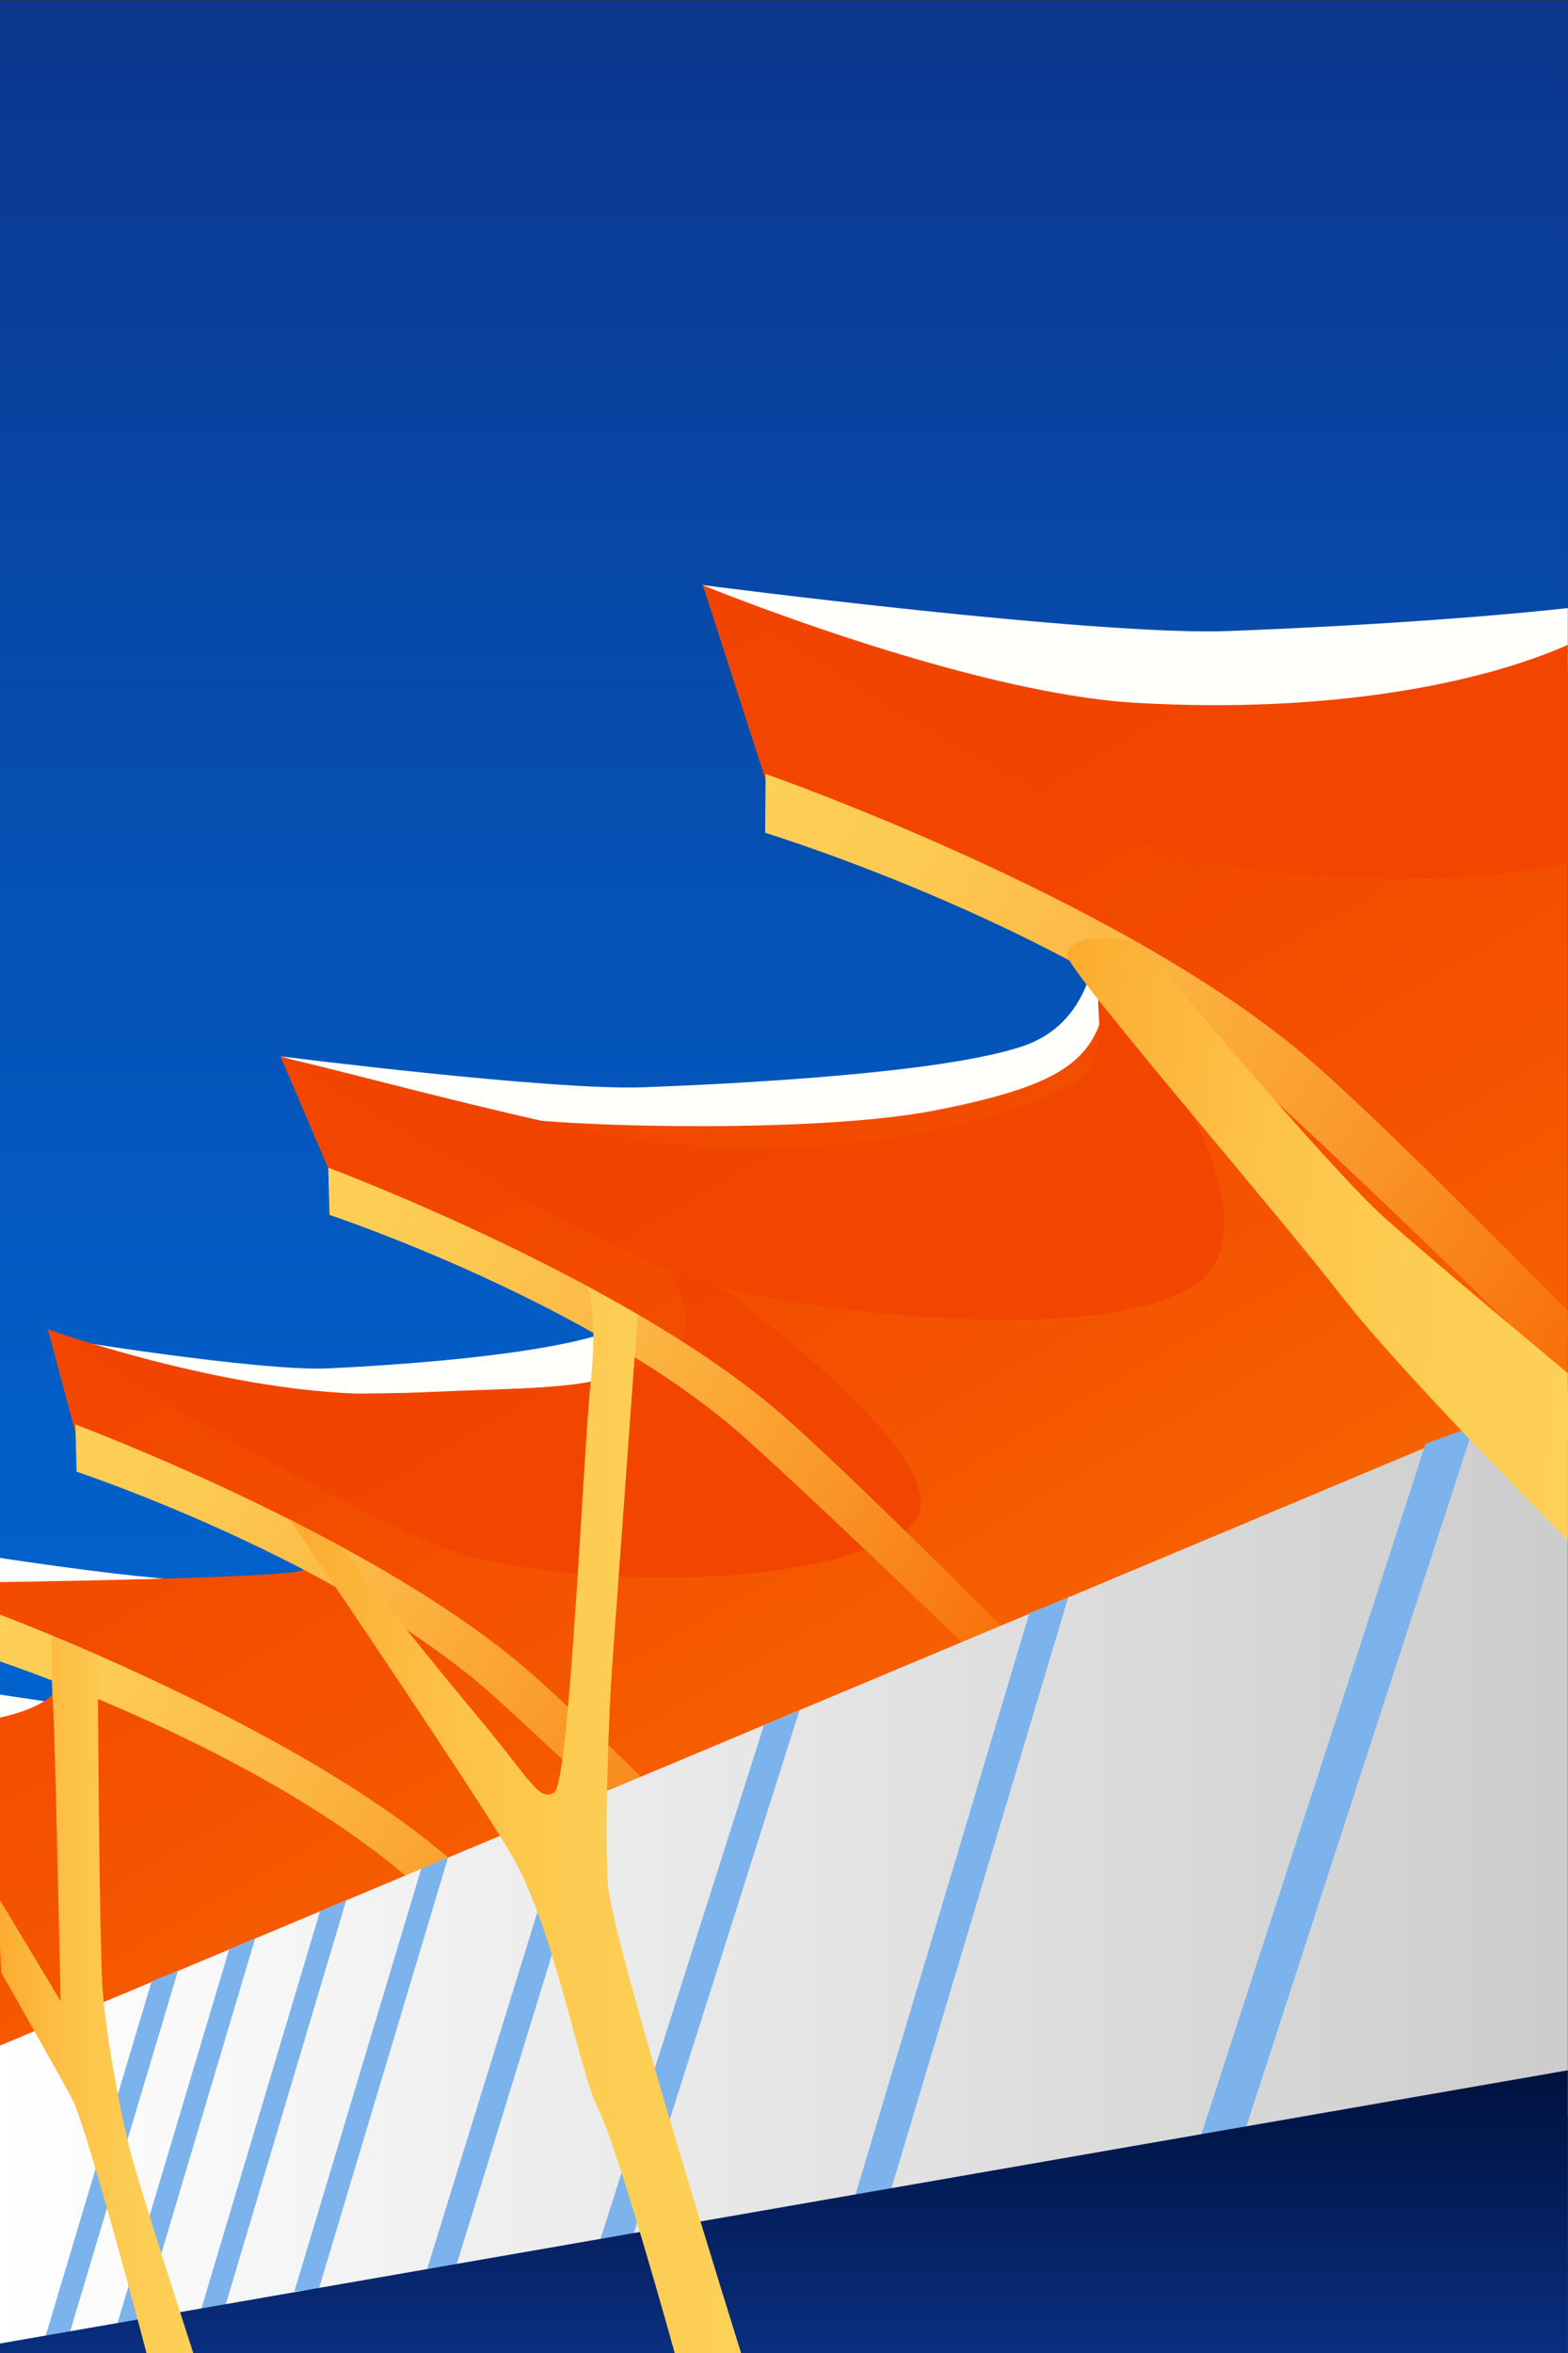 <svg xmlns="http://www.w3.org/2000/svg" xmlns:xlink="http://www.w3.org/1999/xlink" viewBox="0 0 800 1200">
  <rect x="0" y="0" width="800" height="1200" fill="#333333" stroke="none"/>
  <defs>
    <style>
      .cls-1 {
        fill: none;
      }

      .cls-2 {
        clip-path: url(#clip-path);
      }

      .cls-3 {
        fill: url(#Безымянный_градиент_51);
      }

      .cls-4 {
        clip-path: url(#clip-path-2);
      }

      .cls-5 {
        fill: url(#Безымянный_градиент_50);
      }

      .cls-6 {
        fill: #fffffb;
      }

      .cls-7 {
        fill: url(#Безымянный_градиент_22);
      }

      .cls-8 {
        fill: url(#Безымянный_градиент_51-2);
      }

      .cls-9 {
        fill: url(#Безымянный_градиент_37);
      }

      .cls-10 {
        fill: url(#Безымянный_градиент_37-2);
      }

      .cls-11 {
        fill: url(#Безымянный_градиент_37-3);
      }

      .cls-12 {
        fill: url(#Безымянный_градиент_37-4);
      }

      .cls-13 {
        fill: url(#Безымянный_градиент_35);
      }

      .cls-14 {
        fill: #7cb3ec;
      }

      .cls-15 {
        fill: url(#Безымянный_градиент_40);
      }

      .cls-16 {
        fill: url(#Безымянный_градиент_6);
      }

      .cls-17 {
        fill: url(#Безымянный_градиент_6-2);
      }

      .cls-18 {
        fill: url(#Безымянный_градиент_51-3);
      }

      .cls-19 {
        fill: url(#Безымянный_градиент_51-4);
      }

      .cls-20 {
        fill: url(#Безымянный_градиент_6-3);
      }
    </style>
    <clipPath id="clip-path">
      <rect class="cls-1" x="-1056.863" y="-30.472" width="805.356" height="1206.513"/>
    </clipPath>
    <linearGradient id="Безымянный_градиент_51" data-name="Безымянный градиент 51" x1="23.508" y1="705.973" x2="161.762" y2="945.435" gradientUnits="userSpaceOnUse">
      <stop offset="0" stop-color="#f03e00"/>
      <stop offset="0" stop-color="#f14400"/>
      <stop offset="1" stop-color="#f14500"/>
    </linearGradient>
    <clipPath id="clip-path-2">
      <rect class="cls-1" x="-0.092" y="0.236" width="800" height="1200"/>
    </clipPath>
    <linearGradient id="Безымянный_градиент_50" data-name="Безымянный градиент 50" x1="401.012" y1="1213.67" x2="401.012" y2="-8.658" gradientUnits="userSpaceOnUse">
      <stop offset="0" stop-color="#006ad8"/>
      <stop offset="0.201" stop-color="#0166d2"/>
      <stop offset="0.458" stop-color="#035bc3"/>
      <stop offset="0.744" stop-color="#0749a9"/>
      <stop offset="1" stop-color="#0b358b"/>
    </linearGradient>
    <linearGradient id="Безымянный_градиент_22" data-name="Безымянный градиент 22" x1="216.702" y1="380.668" x2="517.007" y2="900.812" gradientUnits="userSpaceOnUse">
      <stop offset="0" stop-color="#f03e00"/>
      <stop offset="0" stop-color="#f14400"/>
      <stop offset="0.359" stop-color="#f24700"/>
      <stop offset="0.667" stop-color="#f45200"/>
      <stop offset="0.955" stop-color="#f76301"/>
      <stop offset="1" stop-color="#f86701"/>
    </linearGradient>
    <linearGradient id="Безымянный_градиент_51-2" x1="173.354" y1="591.04" x2="327.637" y2="858.266" xlink:href="#Безымянный_градиент_51"/>
    <linearGradient id="Безымянный_градиент_37" data-name="Безымянный градиент 37" x1="50.487" y1="789.822" x2="497.694" y2="789.822" gradientTransform="matrix(0.822, 0.569, -0.569, 0.822, 449.315, 44.145)" gradientUnits="userSpaceOnUse">
      <stop offset="0" stop-color="#fdd057"/>
      <stop offset="0.162" stop-color="#fdca52"/>
      <stop offset="0.387" stop-color="#fcb743"/>
      <stop offset="0.649" stop-color="#fa9a2b"/>
      <stop offset="0.938" stop-color="#f87109"/>
      <stop offset="1" stop-color="#f86701"/>
    </linearGradient>
    <linearGradient id="Безымянный_градиент_37-2" x1="73.411" y1="891.632" x2="520.618" y2="891.632" xlink:href="#Безымянный_градиент_37"/>
    <linearGradient id="Безымянный_градиент_37-3" x1="82.029" y1="608.708" x2="529.237" y2="608.708" xlink:href="#Безымянный_градиент_37"/>
    <linearGradient id="Безымянный_градиент_37-4" x1="118.618" y1="333.17" x2="565.825" y2="333.17" gradientTransform="matrix(0.987, 0.674, -0.735, 1.049, 521.993, -40.081)" xlink:href="#Безымянный_градиент_37"/>
    <linearGradient id="Безымянный_градиент_35" data-name="Безымянный градиент 35" x1="-1.3" y1="952.548" x2="806.663" y2="952.548" gradientUnits="userSpaceOnUse">
      <stop offset="0" stop-color="#fff"/>
      <stop offset="1" stop-color="#ccc"/>
    </linearGradient>
    <linearGradient id="Безымянный_градиент_40" data-name="Безымянный градиент 40" x1="390.301" y1="1200.15" x2="390.301" y2="1054.195" gradientUnits="userSpaceOnUse">
      <stop offset="0" stop-color="#0a2f80"/>
      <stop offset="0.145" stop-color="#082a75"/>
      <stop offset="0.706" stop-color="#02194f"/>
      <stop offset="1" stop-color="#001340"/>
    </linearGradient>
    <linearGradient id="Безымянный_градиент_6" data-name="Безымянный градиент 6" x1="147.913" y1="928.711" x2="378.573" y2="928.711" gradientUnits="userSpaceOnUse">
      <stop offset="0" stop-color="#fcab2e"/>
      <stop offset="0.085" stop-color="#fcb135"/>
      <stop offset="0.378" stop-color="#fdc248"/>
      <stop offset="0.679" stop-color="#fdcd53"/>
      <stop offset="1" stop-color="#fdd057"/>
    </linearGradient>
    <linearGradient id="Безымянный_градиент_6-2" x1="-1.3" y1="1019.77" x2="100.347" y2="1019.77" xlink:href="#Безымянный_градиент_6"/>
    <linearGradient id="Безымянный_градиент_51-3" x1="311.575" y1="442.322" x2="478.342" y2="731.172" xlink:href="#Безымянный_градиент_51"/>
    <linearGradient id="Безымянный_градиент_51-4" x1="541.173" y1="192.376" x2="718.167" y2="498.94" xlink:href="#Безымянный_градиент_51"/>
    <linearGradient id="Безымянный_градиент_6-3" x1="533.957" y1="627.516" x2="776.143" y2="627.516" gradientTransform="matrix(1.168, 0.11, -0.106, 1.126, -24.962, -147.227)" xlink:href="#Безымянный_градиент_6"/>
  </defs>
  <title>Illustration3</title>
  <g id="Слой_7" data-name="Слой 7">
    <g class="cls-2">
      <path class="cls-3" d="M-101.142,777.939S35.424,881.589,85.118,896.083,226.838,912.333,268.802,883.346,179.353,747.635,163.892,733.142s30.289,42.643,2.577,58.413c-35.89,20.423-42.7,15.372-114.48,19.764C-14.146,815.365-101.142,777.939-101.142,777.939Z"/>
    </g>
    <g class="cls-4">
      <rect class="cls-5" x="-7.428" y="-8.658" width="816.881" height="1222.328"/>
      <path class="cls-6" d="M358.374,298.36s200.687,26.063,268.452,23.457,221.538-10.425,281.484-31.276,54.733-93.828,54.733-93.828,33.882,75.584-2.606,125.104-265.846,75.584-333.61,86.009-205.9-36.489-205.9-36.489Z"/>
      <path class="cls-6" d="M143.352,538.75s138.162,17.504,184.814,15.754,152.516-7.002,193.785-21.005,37.68-63.015,37.68-63.015,23.326,50.762-1.794,84.02-183.019,50.762-229.672,57.764-141.75-24.506-141.75-24.506Z"/>
      <path class="cls-6" d="M26.067,682.098S132.118,699.602,167.927,697.852s117.069-7.002,148.747-21.005S345.597,613.832,345.597,613.832s17.905,50.762-1.377,84.02-140.483,50.762-176.292,57.764S59.122,731.11,59.122,731.11Z"/>
      <path class="cls-6" d="M-23.712,790.813S82.339,808.317,118.148,806.567s117.069-7.002,148.747-21.005,28.923-63.015,28.923-63.015,17.905,50.762-1.377,84.02S153.958,857.329,118.148,864.33,9.343,839.825,9.343,839.825Z"/>
      <path class="cls-6" d="M-14.331,861.935S91.72,879.439,127.529,877.689,244.598,870.687,276.276,856.684s28.923-63.015,28.923-63.015,17.905,50.762-1.377,84.02S163.338,928.45,127.529,935.452,18.724,910.946,18.724,910.946Z"/>
      <path class="cls-7" d="M808.292,732.639,802.427,341.69s-138.787,19.547-197.429,23.457-117.285-11.728-144.651-23.457-101.647-43.004-101.647-43.004l37.14,115.33s66.461,21.502,99.692,41.05,74.28,41.05,66.461,64.507-25.412,35.185-86.009,46.914-195.4,8.623-227.945,1.629C210.139,559.97,143.026,538.576,143.026,538.576l31.928,74.823s60.597,23.457,97.737,43.004,54.733,23.457,48.869,37.14-41.05,13.683-76.235,15.638-132.923,1.955-146.606,1.955S24.438,677.906,24.438,677.906l15.638,58.642s54.733,17.593,86.009,33.231,39.095,27.366,27.366,31.276S-4.883,806.92-4.883,806.92l1.955,31.276s35.185,5.864,33.231,19.547S-3.58,876.639-3.58,876.639l2.606,180.488Z"/>
      <path class="cls-8" d="M23.461,677.581s161.158,102.516,219.8,116.85,167.239,16.072,216.76-12.597S354.464,647.608,336.22,633.273s35.744,42.177,3.041,57.774c-42.353,20.199-50.389,15.204-135.095,19.547C126.122,714.596,23.461,677.581,23.461,677.581Z"/>
      <path class="cls-9" d="M404.636,983.173l-19.547,7.819S295.553,904.249,252.166,865.236C174.628,795.517,39.099,750.558,39.099,750.558L38.447,726.449s147.173,54.984,227.402,122.497C303.127,880.317,404.636,983.173,404.636,983.173Z"/>
      <path class="cls-10" d="M365.541,1079.933l-19.547,7.819s-89.535-86.743-132.923-125.755C135.533,892.277.004,847.318.004,847.318L-.648,823.209S146.525,878.193,226.754,945.707C264.032,977.077,365.541,1079.933,365.541,1079.933Z"/>
      <path class="cls-11" d="M533.65,852.205l-19.547,7.819s-89.535-86.743-132.923-125.755C303.641,664.549,168.112,619.59,168.112,619.59l-.652-24.109s147.173,54.984,227.402,122.497C432.141,749.349,533.65,852.205,533.65,852.205Z"/>
      <path class="cls-12" d="M829.903,699.152l-24.362,10.574S699.147,605.406,647.462,558.621c-92.367-83.61-257.075-133.901-257.075-133.901l.221-30.021s178.598,62.291,274.366,143.039C709.472,575.256,829.903,699.152,829.903,699.152Z"/>
      <g>
        <polygon class="cls-13" points="806.663 704.947 806.663 1077.652 -1.3 1200.15 -1.3 1043.77 806.663 704.947"/>
        <polygon class="cls-14" points="751.93 727.427 633.528 1091.72 611.188 1093.942 727.356 736.312 751.93 727.427"/>
        <polygon class="cls-14" points="544.944 814.847 450.599 1130.116 432.654 1132.059 525.205 822.619 544.944 814.847"/>
        <polygon class="cls-14" points="407.894 872.241 320.189 1148.757 303.641 1150.441 389.813 879.68 407.894 872.241"/>
        <polygon class="cls-14" points="306.935 914.465 228.564 1169.198 213.723 1170.805 290.772 921.381 306.935 914.465"/>
        <polygon class="cls-14" points="228.6 947.281 162.708 1167.233 150.193 1168.588 214.917 953.037 228.6 947.281"/>
        <polygon class="cls-14" points="176.637 969.109 112.552 1184.043 100.347 1185.364 163.279 974.702 176.637 969.109"/>
        <polygon class="cls-14" points="130.212 988.44 67.592 1198.703 55.388 1200.025 116.908 994.141 130.212 988.44"/>
        <polygon class="cls-14" points="90.804 1005.091 28.497 1213.364 16.293 1214.685 77.379 1010.376 90.804 1005.091"/>
      </g>
      <polygon class="cls-15" points="809.269 1054.195 806.663 1200.15 -28.666 1200.15 809.269 1054.195"/>
      <path class="cls-16" d="M147.913,774.992S237.831,907.163,260.311,944.816s35.185,111.969,44.959,130.795S344.365,1200.462,344.365,1200.462l34.208.991s-66.461-211.056-68.416-240.783.977-95.124,1.955-108.005,13.249-182.252,13.249-182.252l-25.738-14.443s5.647,12.392,1.738,49.055-10.751,204.12-18.57,209.075-11.728-5.945-39.095-38.644-70.371-86.997-70.371-86.997Z"/>
      <path class="cls-17" d="M49.85,843.951s.652,147.366,2.606,171.801,8.796,60.597,13.683,80.145,34.208,109.466,34.208,109.466L75.913,1204.385S44.637,1085.145,36.818,1070.485.655,1005.978.655,1005.978l-1.955-39.095,32.253,53.756s-2.932-137.81-3.909-151.493-.652-34.968-.652-34.968Z"/>
      <path class="cls-18" d="M143.352,539.445S308.419,641.961,367.062,656.296s190.696,29.104,240.217.434S585.613,524.459,567.369,510.124s8.757,29.362-23.946,44.959c-42.353,20.199-114.165,35.812-200.253,28.67C293.552,579.636,152.446,539.637,143.352,539.445Z"/>
      <path class="cls-19" d="M357.885,298.197s182.613,123.484,248.241,139.062,187.161,17.467,242.58-13.69,2.005-129.583-18.412-145.161,9.8,31.909-26.798,48.859c-47.398,21.951-127.61,36.821-224.107,31.157C492.093,353.298,357.885,298.197,357.885,298.197Z"/>
      <path class="cls-20" d="M581.713,481.057s96.205,114.708,125.073,140.318,100.635,85.196,100.635,85.196L801.481,786.997S715.699,701.441,683.416,659.664,543.742,493.973,544.401,486.993,557.562,475.258,581.713,481.057Z"/>
    </g>
  </g>
</svg>
